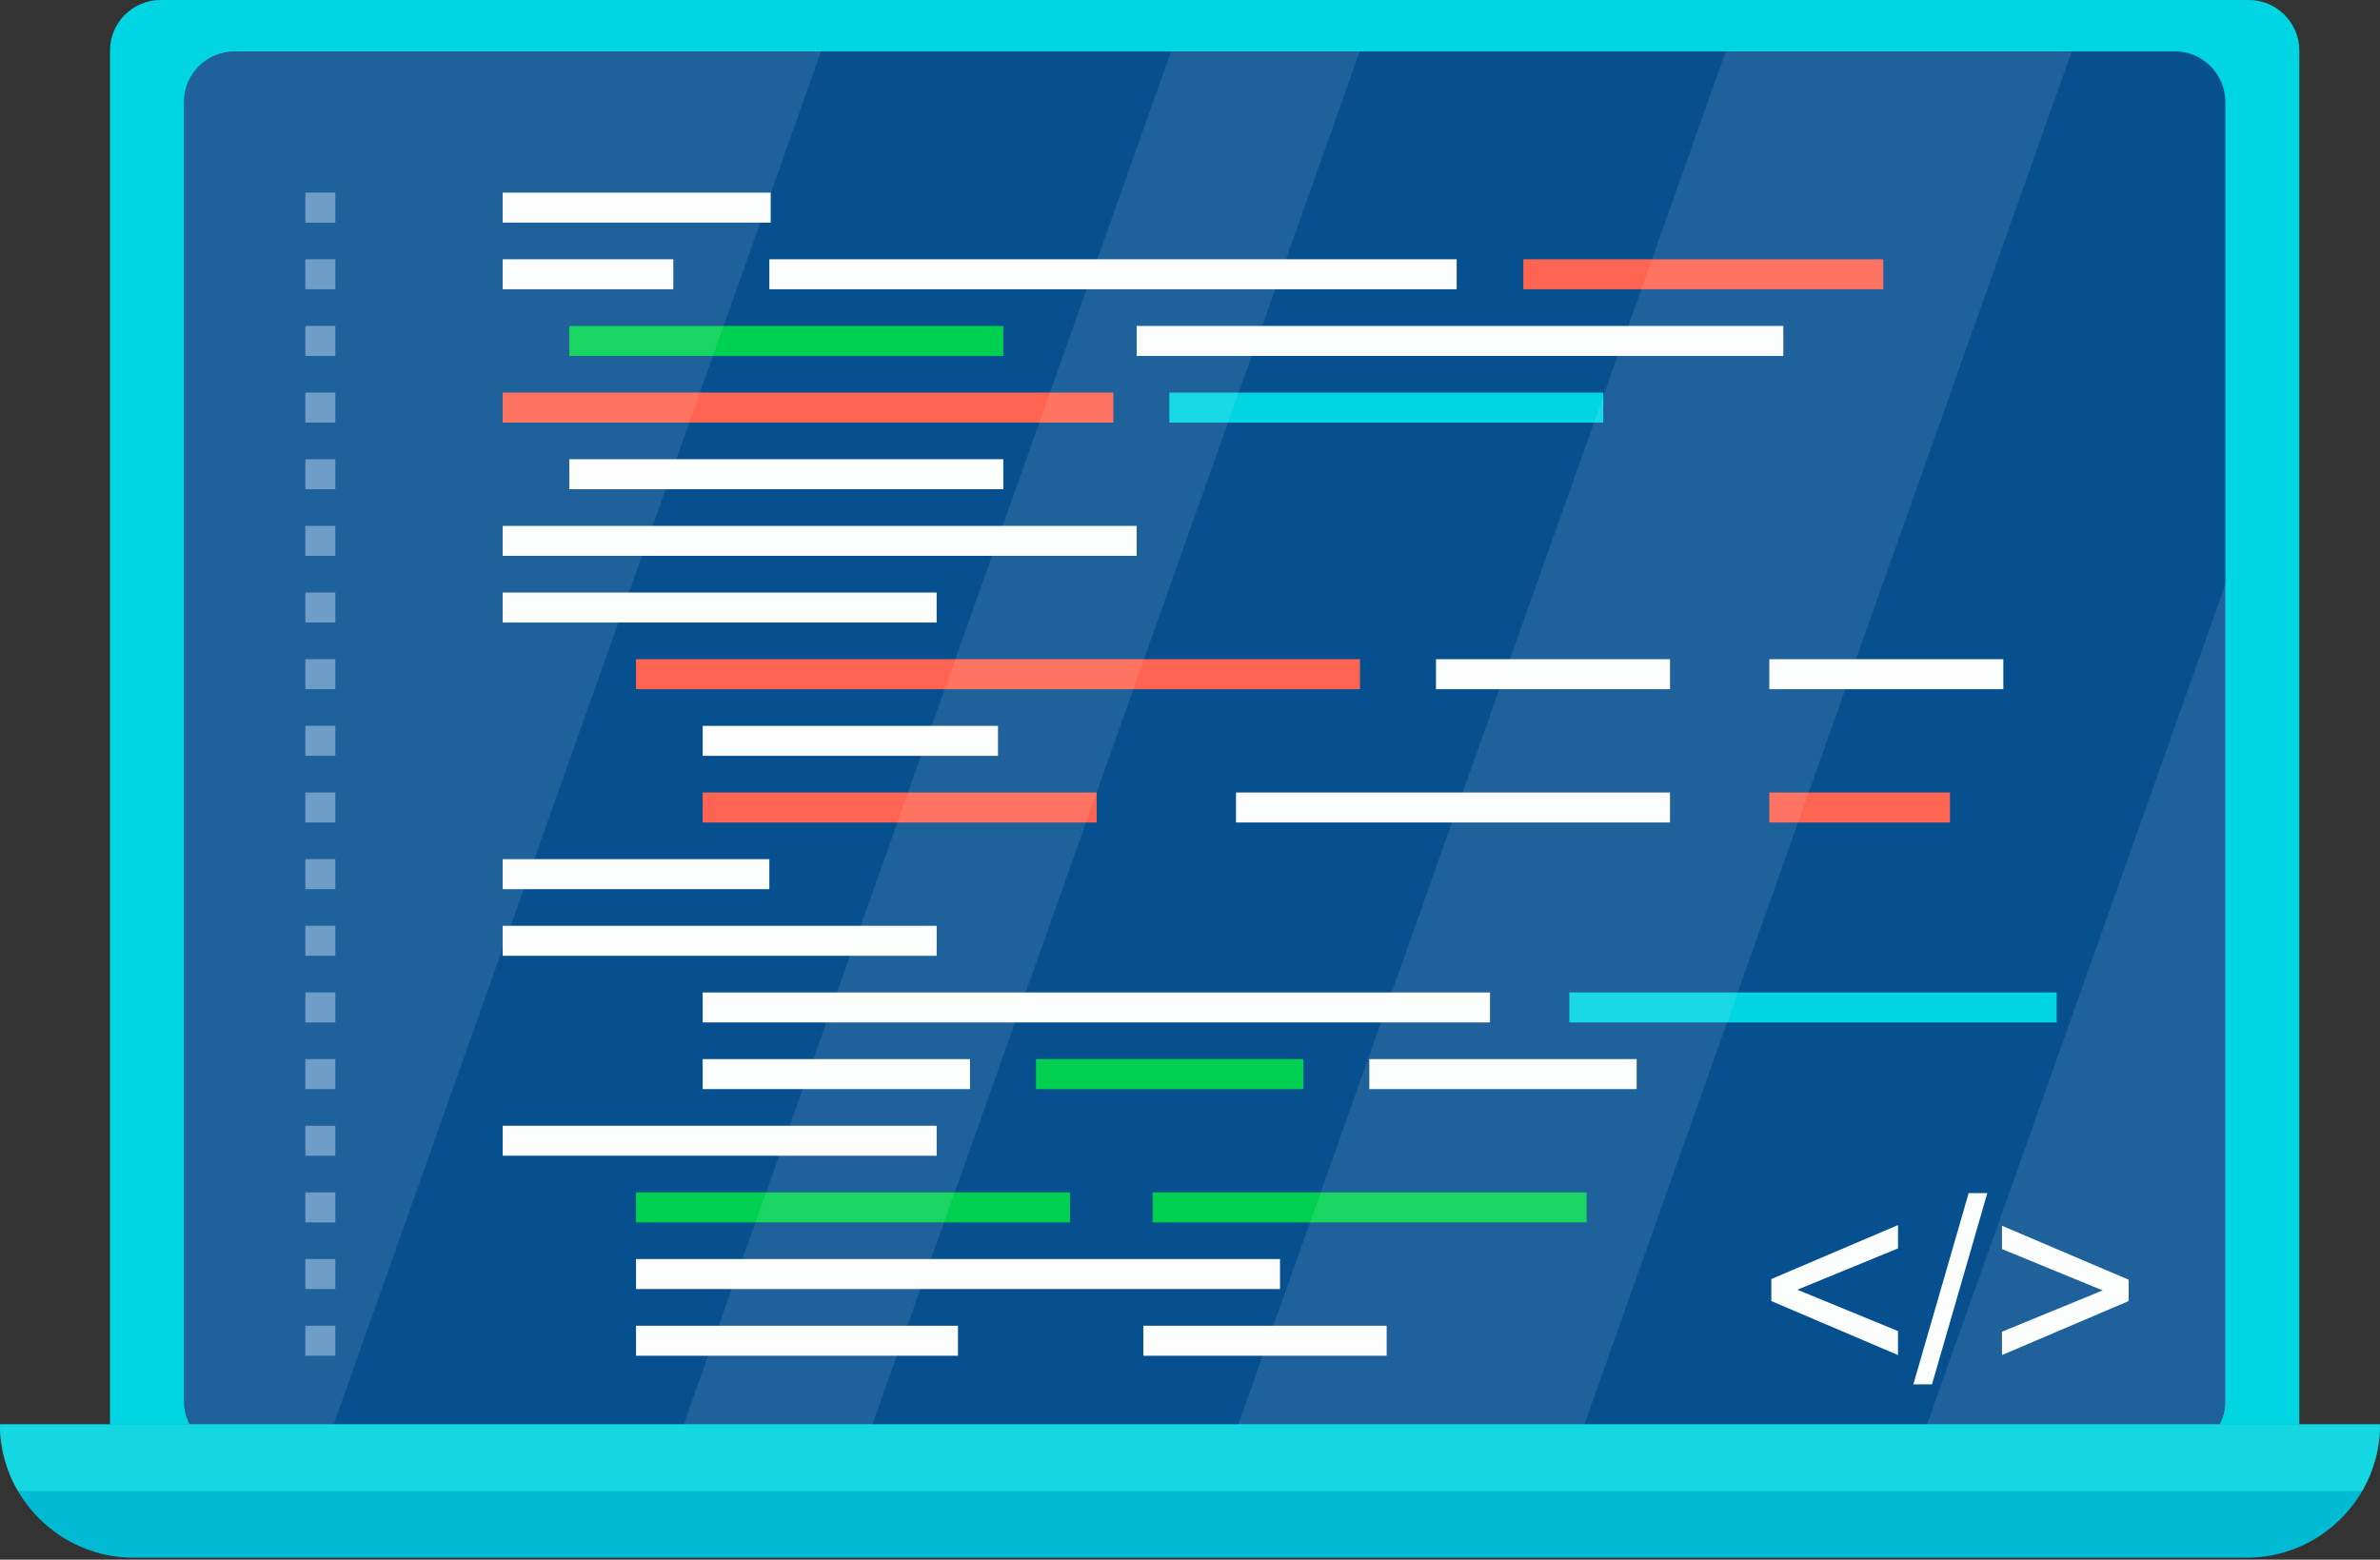 <svg width="357" height="234" fill="none" xmlns="http://www.w3.org/2000/svg"><rect width="100%" height="100%" fill="#333333" stroke="none"/><g clip-path="url(#clip0)"><path d="M337.3 225.4H24.1c-4.2 0-7.6-3.4-7.6-7.6V7.6c0-4.2 3.4-7.6 7.6-7.6h313.2c4.2 0 7.6 3.4 7.6 7.6v210.1c.1 4.3-3.4 7.7-7.6 7.7z" fill="#00D5E4"/><path d="M326.2 217.8h-291c-4.2 0-7.6-3.4-7.6-7.6V15.3c0-4.2 3.4-7.6 7.6-7.6h291c4.2 0 7.6 3.4 7.6 7.6v194.9c.1 4.1-3.4 7.6-7.6 7.6z" fill="#065090"/><path d="M115.6 28.9H75.4v4.5h40.2v-4.5zm-14.6 10H75.4v4.5H101v-4.5zm117.5 0H115.4v4.5h103.1v-4.5z" fill="#FCFDFD"/><path d="M282.5 38.9h-54v4.5h54v-4.5z" fill="#FF6452"/><path d="M150.5 48.9H85.4v4.5h65.1v-4.5z" fill="#00D050"/><path d="M267.5 48.9h-97v4.5h97v-4.5z" fill="#FCFDFD"/><path d="M167 58.9H75.4v4.5H167v-4.5z" fill="#FF6452"/><path d="M240.5 58.9h-65.1v4.5h65.1v-4.5z" fill="#00D5E4"/><path d="M150.5 68.9H85.4v4.5h65.1v-4.5zm20 10H75.4v4.5h95.1v-4.5zm-30 10H75.4v4.5h65.1v-4.5z" fill="#FCFDFD"/><path d="M204 98.9H95.4v4.5H204v-4.5z" fill="#FF6452"/><path d="M250.5 98.9h-35.1v4.5h35.1v-4.5zm50 0h-35.1v4.5h35.1v-4.5zm-150.8 10h-44.3v4.5h44.3v-4.5z" fill="#FCFDFD"/><path d="M164.5 118.9h-59.1v4.5h59.1v-4.5z" fill="#FF6452"/><path d="M250.5 118.9h-65.1v4.5h65.1v-4.5z" fill="#FCFDFD"/><path d="M292.5 118.9h-27.1v4.5h27.1v-4.5z" fill="#FF6452"/><path d="M115.4 128.9h-40v4.5h40v-4.5zm25.1 10H75.4v4.5h65.1v-4.5zm83 10H105.4v4.5h118.1v-4.5z" fill="#FCFDFD"/><path d="M308.5 148.9h-73.1v4.5h73.1v-4.5z" fill="#00D5E4"/><path d="M145.5 158.9h-40.1v4.5h40.1v-4.5z" fill="#FCFDFD"/><path d="M195.5 158.9h-40.1v4.5h40.1v-4.5z" fill="#00D050"/><path d="M245.5 158.9h-40.1v4.5h40.1v-4.5zm-105 10H75.4v4.5h65.1v-4.5z" fill="#FCFDFD"/><path d="M160.5 178.9H95.4v4.5h65.1v-4.5zm77.5 0h-65.1v4.5H238v-4.5z" fill="#00D050"/><path d="M208 198.9h-36.5v4.5H208v-4.5zm-16-10H95.4v4.5H192v-4.5z" fill="#FCFDFD"/><path d="M50.3 28.9h-4.5v4.5h4.5v-4.5zm0 10h-4.5v4.5h4.5v-4.5zm0 10h-4.5v4.5h4.5v-4.5zm0 10h-4.5v4.5h4.5v-4.5zm0 10h-4.5v4.5h4.5v-4.5zm0 10h-4.5v4.5h4.5v-4.5zm0 10h-4.5v4.5h4.5v-4.5zm0 10h-4.5v4.5h4.5v-4.5zm0 10h-4.5v4.5h4.5v-4.5zm0 10h-4.5v4.5h4.5v-4.5zm0 10h-4.5v4.5h4.5v-4.5zm0 10h-4.5v4.5h4.5v-4.5zm0 10h-4.5v4.5h4.5v-4.5zm0 10h-4.5v4.5h4.5v-4.5zm0 10h-4.5v4.5h4.5v-4.5zm0 10h-4.5v4.5h4.5v-4.5zm0 10h-4.5v4.5h4.5v-4.5zm0 10h-4.5v4.5h4.5v-4.5z" fill="#5E94C1"/><path d="M143.7 198.9H95.4v4.5h48.3v-4.5zm141 4.4l-19-8.1v-3.3l19-8.1v3.5l-15.1 6.2 15.1 6.2v3.6zm13.4-24.3l-8.3 28.7H287l8.3-28.7h2.8zm21.2 16.2l-19 8.1v-3.5l15.1-6.2-15.1-6.2v-3.5l19 8.1v3.2z" fill="#FCFDFD"/><path d="M337 233.7H20c-11 0-20-9-20-20h357c0 11.1-9 20-20 20z" fill="#00BBD3"/><path opacity=".1" d="M129.4 217.8L204 7.6h-28.3l-74.6 210.2h28.3zm-94.1 0h13.3L123.2 7.6H35.3c-4.2 0-7.6 3.4-7.6 7.6v194.9c-.1 4.2 3.4 7.7 7.6 7.7zm252.3 0h38.7c4.2 0 7.6-3.4 7.6-7.6V87.4l-46.3 130.4zm-103.3 0h51.9L310.8 7.6h-51.9l-74.6 210.2z" fill="#fff"/><path d="M354.3 223.7c1.7-2.9 2.7-6.4 2.7-10H0c0 3.6 1 7.1 2.7 10h351.6z" fill="#15D7E2"/></g><defs><clipPath id="clip0"><path fill="#fff" d="M0 0h357v233.7H0z"/></clipPath></defs></svg>